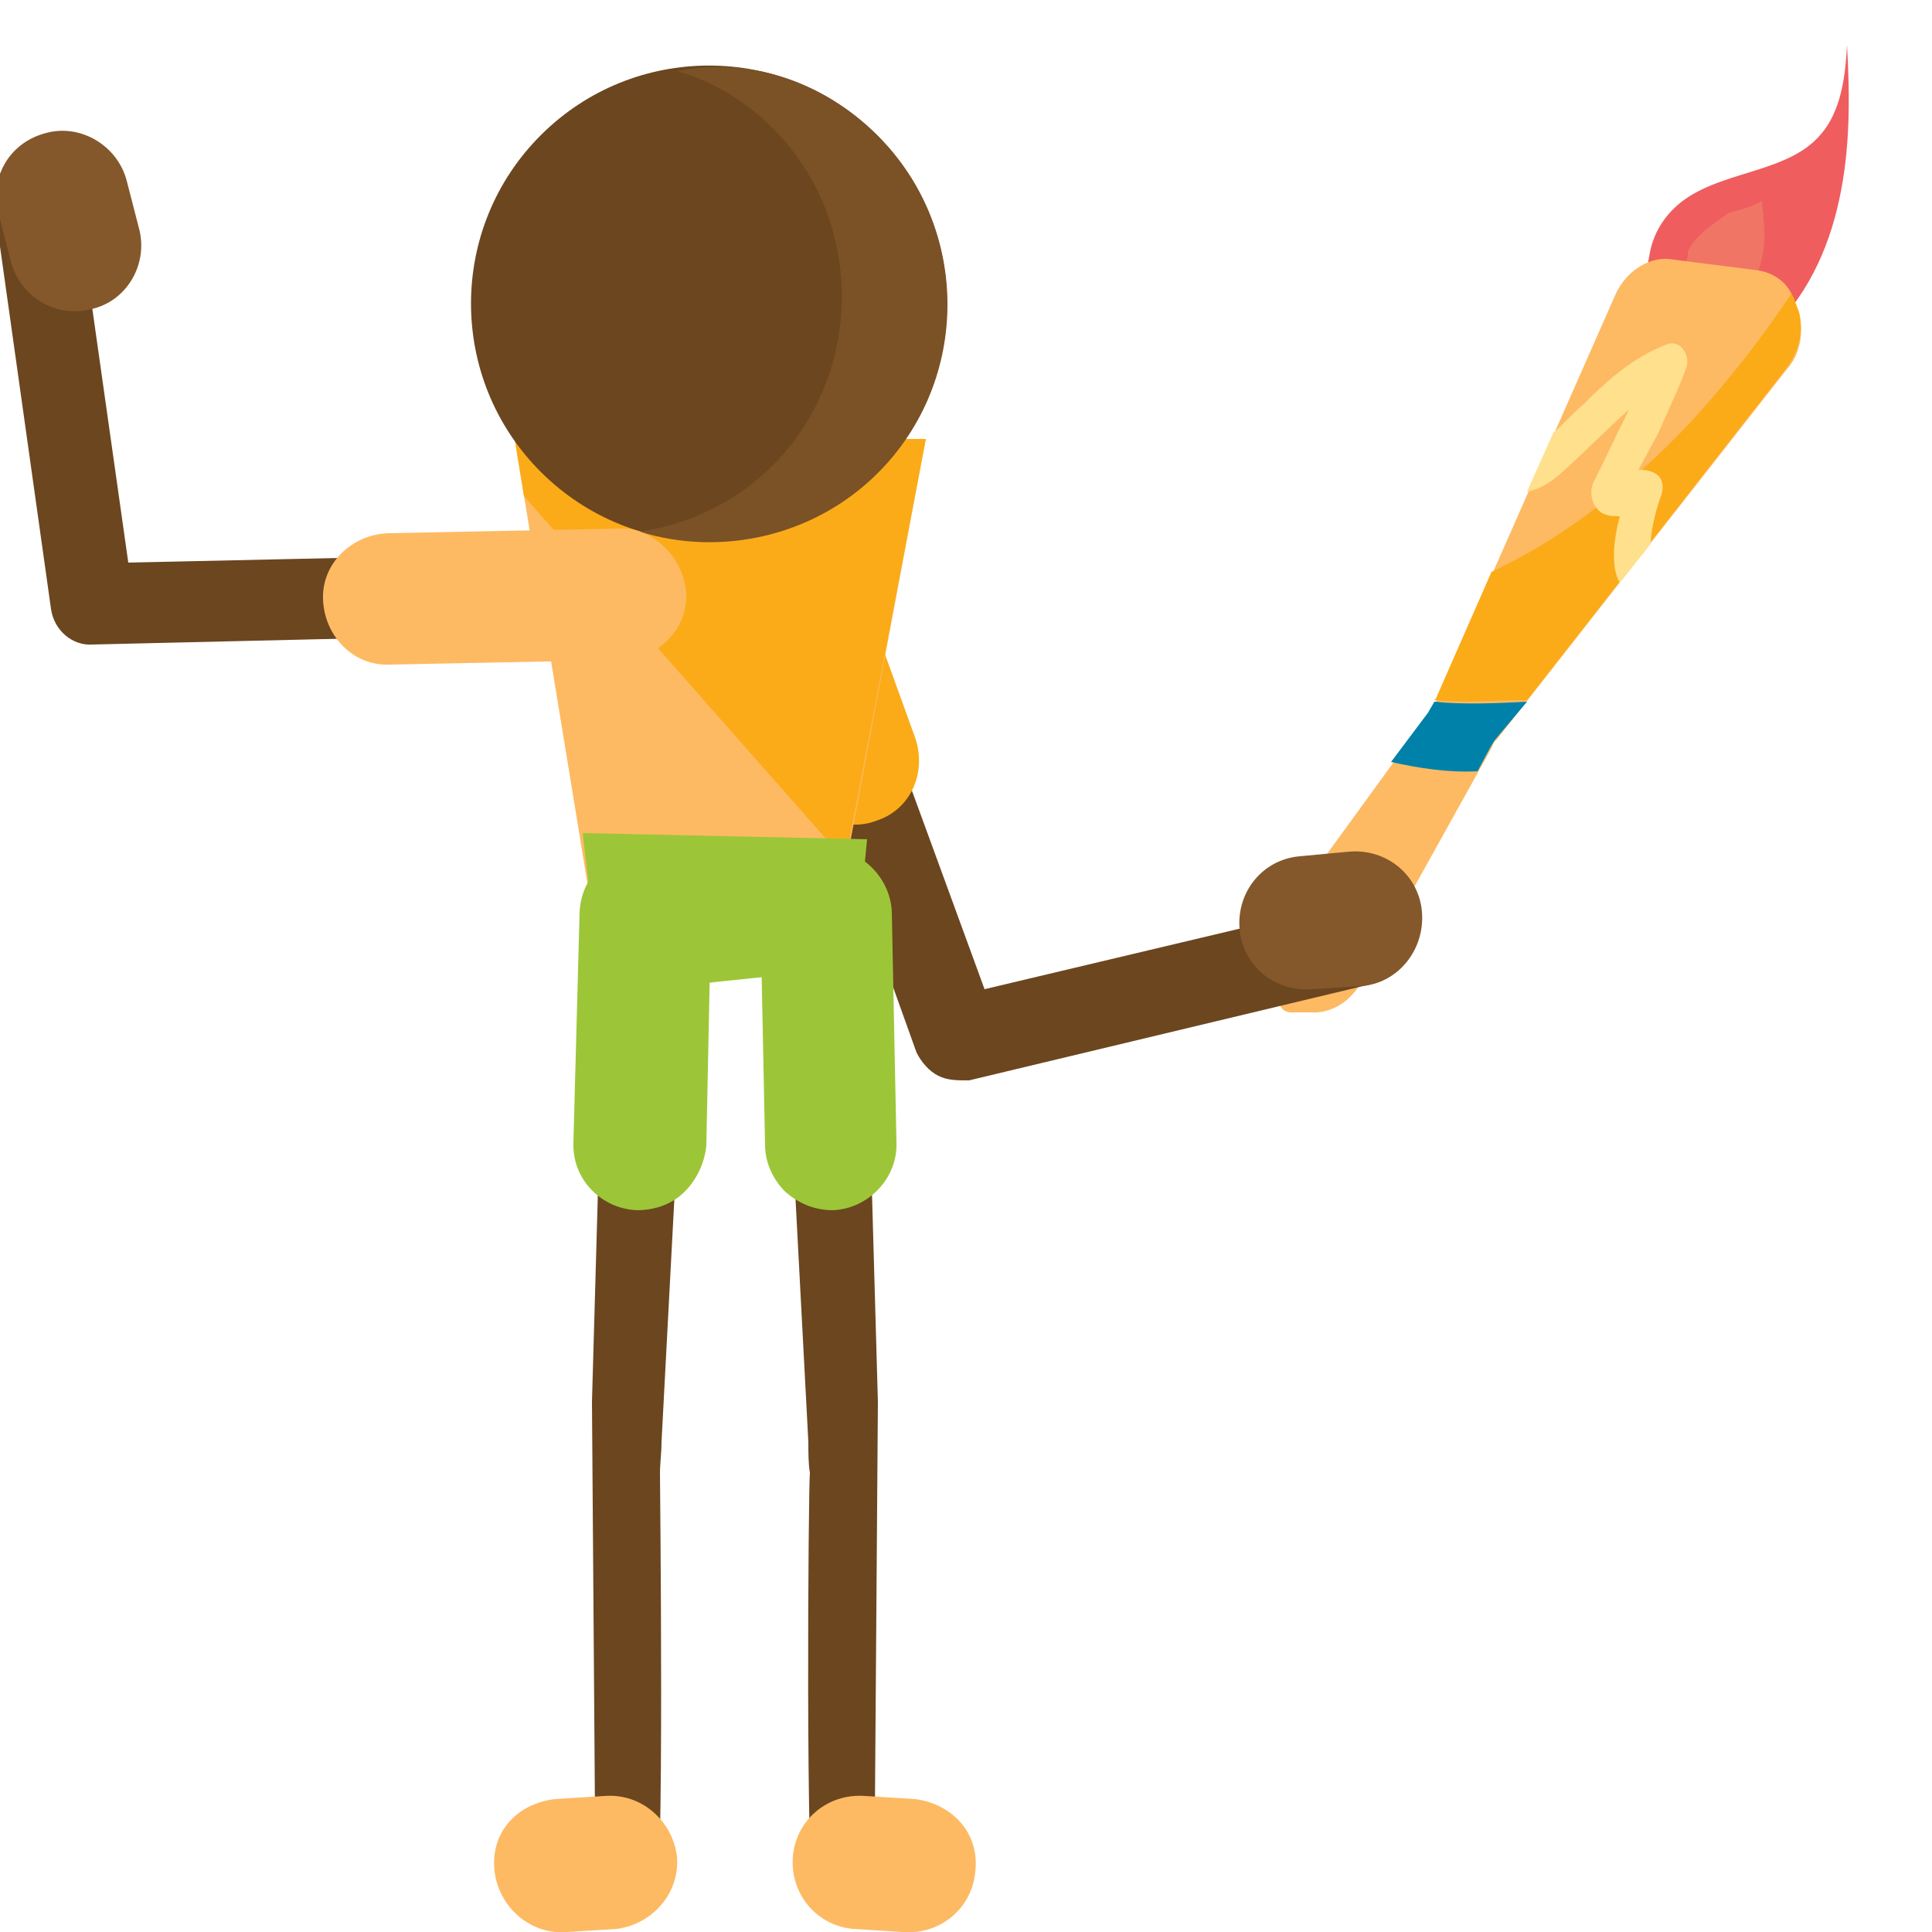 <?xml version="1.0" encoding="utf-8"?>
<!-- Generator: Adobe Illustrator 19.2.1, SVG Export Plug-In . SVG Version: 6.00 Build 0)  -->
<svg version="1.1" id="Layer_1" xmlns="http://www.w3.org/2000/svg" xmlns:xlink="http://www.w3.org/1999/xlink" x="0px" y="0px"
	 viewBox="0 0 125 125" style="enable-background:new 0 0 125 125;" xml:space="preserve">
<style type="text/css">
	.st0{fill:#EF5D5F;}
	.st1{fill:#F17565;}
	.st2{fill:#FDBA63;}
	.st3{fill:#FBAB18;}
	.st4{fill:#0081A9;}
	.st5{fill:#FFE08C;}
	.st6{fill:#6B461F;}
	.st7{fill:#84582B;}
	.st8{fill:#9CC638;}
	.st9{fill:#7B5126;}
</style>
<g id="armleft">
	<g>
		<path class="st0" d="M107,19c-0.4-0.7-0.5-1.5-0.3-2.4c0.2-1.3,0.8-2.4,1.8-3.3c2.6-2.3,7.1-2,9.3-4.6c1.3-1.5,1.6-3.7,1.7-5.8
			c0.2,3.4,0.2,6.8-0.5,10c-0.7,3.3-2.2,6.5-4.7,8.7c-0.7,0.6-1.4,1.1-2.2,1.2c-1,0.2-2-0.2-2.8-0.9c-0.8-0.6-1.4-1.4-2-2.2L107,19z
			"/>
	</g>
	<g>
		<path class="st1" d="M112.5,19.9c-0.4,0.2-0.9,0.1-1.4,0c-0.1,0-0.2-0.1-0.3-0.1c0,0,0,0-0.1-0.1c-0.4-0.3-0.8-0.8-1.2-1.2
			l-0.1-0.6c-0.3-0.4-0.4-0.9-0.2-1.3c0-0.1,0-0.1,0-0.3c0-0.1,0.2-0.3,0.2-0.4c0.6-0.9,1.6-1.5,2.4-2.1c0.7-0.2,1.5-0.4,2.2-0.8
			c0,0.4,0.1,0.8,0.1,1.2c0.2,1.6-0.1,3.3-1,4.7C113.1,19.3,112.8,19.7,112.5,19.9z"/>
	</g>
	<g>
		<path class="st2" d="M82.7,59.6l9.8-13.5c0.2-0.3,0.3-0.5,0.4-0.7l11.6-26.3c0.7-1.6,2.3-2.6,3.8-2.3l5.5,0.7c1.1,0.2,2,0.9,2.3,2
			l0.3,0.8c0.3,1.2,0.1,2.6-0.8,3.6l-18.8,24c-0.2,0.1-0.2,0.3-0.3,0.5l-8.4,15.1c-0.7,1.3-2,2.1-3.3,2l-1.3,0
			c-0.3,0-0.6-0.2-0.7-0.5l-0.7-1.6C81.6,62.3,81.8,60.8,82.7,59.6z"/>
		<path class="st3" d="M115.6,23.8c0.8-1.1,1.1-2.4,0.8-3.6l-0.3-0.8c0-0.1-0.1-0.2-0.2-0.4c-2,3-4.2,5.8-6.6,8.4
			c-3.8,4-8.1,7.4-12.8,9.6l-3.6,8.2c0,0,0,0-0.1,0.1c2,0.2,4,0,6,0L115.6,23.8z"/>
		<path class="st4" d="M98.8,45.4c-2,0.1-4.1,0.2-6,0c-0.1,0.2-0.3,0.5-0.4,0.7L90,49.3c1.8,0.4,3.7,0.7,5.6,0.6l0.8-1.5
			c0.1-0.2,0.2-0.3,0.3-0.5L98.8,45.4z"/>
		<path class="st5" d="M106.8,35.2l-2,2.5c-0.6-1-0.4-2.8,0-4.3c-0.4,0-0.6,0-0.9-0.1c-0.7-0.2-1.2-1.2-0.8-2.1
			c0.8-1.6,1.5-3.1,2.3-4.7c-1.5,1.3-3,2.9-4.5,4.2c-0.7,0.6-1.4,1-2.1,1.1l1.7-3.8c0.7-0.6,1.2-1.2,1.9-1.8
			c1.6-1.6,3.3-3.1,5.4-3.9c0.9-0.4,1.6,0.7,1.3,1.5c-0.5,1.4-1.2,2.8-1.8,4.2c-0.1,0.2-0.8,1.5-1.3,2.4c0.4,0,0.5,0,0.8,0.1
			c0.7,0.2,0.9,0.8,0.7,1.5C107.3,32.5,106.8,34.1,106.8,35.2z"/>
	</g>
	<g>
		<g>
			<path class="st6" d="M60.7,69.6c-0.6-0.3-1.1-0.9-1.4-1.5L47.8,36c-0.5-1.3,0.2-2.9,1.6-3.4c1.3-0.5,2.9,0.2,3.4,1.6L63.7,64
				l23.6-5.6c1.5-0.3,2.8,0.6,3.3,2c0.3,1.5-0.6,2.8-2,3.3l-25.9,6.2C61.9,69.9,61.3,69.9,60.7,69.6z"/>
		</g>
		<g>
			<path class="st3" d="M53.5,53c-1-0.5-1.8-1.3-2.2-2.4l-5.1-14.1c-0.8-2.3,0.3-4.7,2.5-5.4c2.3-0.8,4.7,0.3,5.4,2.5l5.1,14.1
				c0.8,2.3-0.3,4.7-2.5,5.4C55.7,53.5,54.5,53.4,53.5,53z"/>
		</g>
	</g>
	<g>
		<path class="st7" d="M88.1,63.8L84.9,64c-2.4,0.2-4.5-1.5-4.7-3.9l0,0c-0.2-2.4,1.5-4.5,3.9-4.7l3.2-0.3c2.4-0.2,4.5,1.5,4.7,3.9
			l0,0C92.2,61.4,90.5,63.6,88.1,63.8z"/>
	</g>
</g>
<g>
	<g>
		<polygon class="st2" points="53.6,62 38.8,62 33.3,28.4 59.9,28.4 		"/>
	</g>
	<g>
		<polygon class="st3" points="59.9,28.4 54.7,55.7 33.9,32.1 33.3,28.4 		"/>
	</g>
	<g>
		<g>
			<polygon class="st8" points="56.1,54.3 55.3,62.6 38.9,64.3 37.7,53.9 			"/>
		</g>
	</g>
	<g>
		
			<ellipse transform="matrix(0.707 -0.707 0.707 0.707 -0.437 38.233)" class="st6" cx="45.9" cy="19.6" rx="15.4" ry="15.4"/>
		<path class="st9" d="M56.8,8.8c6,6,6,15.8,0,21.8c-4.2,4.2-10.3,5.4-15.4,3.8c3.2-0.5,6.2-1.9,8.6-4.3c5.9-5.9,6-15.8,0-21.8
			c-1.8-1.8-4-3.1-6.2-3.7C48.3,3.7,53.1,5.1,56.8,8.8z"/>
	</g>
</g>
<g id="armright">
	<g>
		<g>
			<path class="st6" d="M42.7,38.1c0.1,1.5-1.1,2.7-2.6,2.8L6,41.7c-1.3,0.1-2.5-0.9-2.7-2.3l-3.7-26.3c-0.3-1.4,0.8-2.8,2.3-3
				c1.4-0.3,2.8,0.8,3,2.3l3.4,24l31.8-0.7c0.7,0,1.4,0.3,1.9,0.8C42.4,37,42.8,37.6,42.7,38.1z"/>
		</g>
		<g>
			<path class="st2" d="M44.4,38.4c0.1,2.3-1.8,4.2-4.2,4.3l-15,0.3c-2.3,0.1-4.2-1.8-4.3-4.2c-0.1-2.3,1.8-4.2,4.2-4.3L40,34.2
				c1.2-0.1,2.3,0.5,3.1,1.3C43.8,36.2,44.3,37.2,44.4,38.4z"/>
		</g>
	</g>
	<g>
		<path class="st7" d="M5.9,20L5.9,20c-2.3,0.6-4.6-0.8-5.2-3.1l-0.8-3.1C-0.7,11.5,0.6,9.2,3,8.6l0,0C5.2,8,7.6,9.4,8.2,11.7
			L9,14.8C9.6,17.1,8.2,19.5,5.9,20z"/>
	</g>
</g>
<g id="rightleg">
	<g>
		<g>
			<path class="st6" d="M42.7,95.3c0,0.6,0.3,27.6-0.3,27.7l-3.4,0.2c-1.4,0.1-2.7-1-2.9-2.4c-0.1-1.4,1-2.7,2.4-2.9l-0.2-27.2
				L39.2,59c0.1-1.5,1.2-2.6,2.8-2.6c1.5,0.1,2.6,1.2,2.6,2.8l-1.8,34.1C42.8,94,42.7,94.7,42.7,95.3z"/>
		</g>
		<g>
			<g>
				<path class="st8" d="M44.3,77.1c-0.8,0.8-1.9,1.2-3.1,1.2c-2.3-0.1-4.2-2-4.1-4.4L37.5,59c0.1-2.3,2-4.2,4.4-4.1s4.2,2,4.1,4.4
					l-0.3,14.8C45.6,75.2,45.1,76.3,44.3,77.1z"/>
			</g>
		</g>
	</g>
	<g>
		<path class="st2" d="M35.9,116.4l3.2-0.2c2.4-0.2,4.4,1.6,4.7,3.9l0,0c0.2,2.4-1.6,4.4-3.9,4.7l-3.2,0.2c-2.4,0.2-4.4-1.6-4.7-3.9
			l0,0C31.7,118.6,33.4,116.7,35.9,116.4z"/>
	</g>
</g>
<g id="rightleg_1_">
	<g>
		<g>
			<path class="st6" d="M52.3,93.3l-1.8-34.1c0-1.6,1.1-2.7,2.6-2.8c1.6,0,2.7,1.1,2.8,2.6l0.9,31.7l-0.2,27.2
				c1.5,0.2,2.6,1.5,2.4,2.9c-0.2,1.5-1.5,2.6-2.9,2.4l-3.4-0.2c-0.6-0.1-0.4-27.1-0.3-27.7C52.3,94.7,52.3,94,52.3,93.3z"/>
		</g>
		<g>
			<g>
				<path class="st8" d="M49.5,74.1l-0.3-14.8c-0.1-2.3,1.8-4.3,4.1-4.4s4.3,1.8,4.4,4.1L58,73.9c0.1,2.3-1.8,4.3-4.1,4.4
					c-1.3,0-2.3-0.5-3.1-1.2C50,76.3,49.5,75.2,49.5,74.1z"/>
			</g>
		</g>
	</g>
	<g>
		<path class="st2" d="M63.1,121.1L63.1,121.1c-0.2,2.3-2.2,4.1-4.7,3.9l-3.2-0.2c-2.3-0.2-4.1-2.2-3.9-4.7l0,0
			c0.2-2.3,2.2-4.1,4.7-3.9l3.2,0.2C61.6,116.7,63.4,118.6,63.1,121.1z"/>
	</g>
</g>
</svg>

